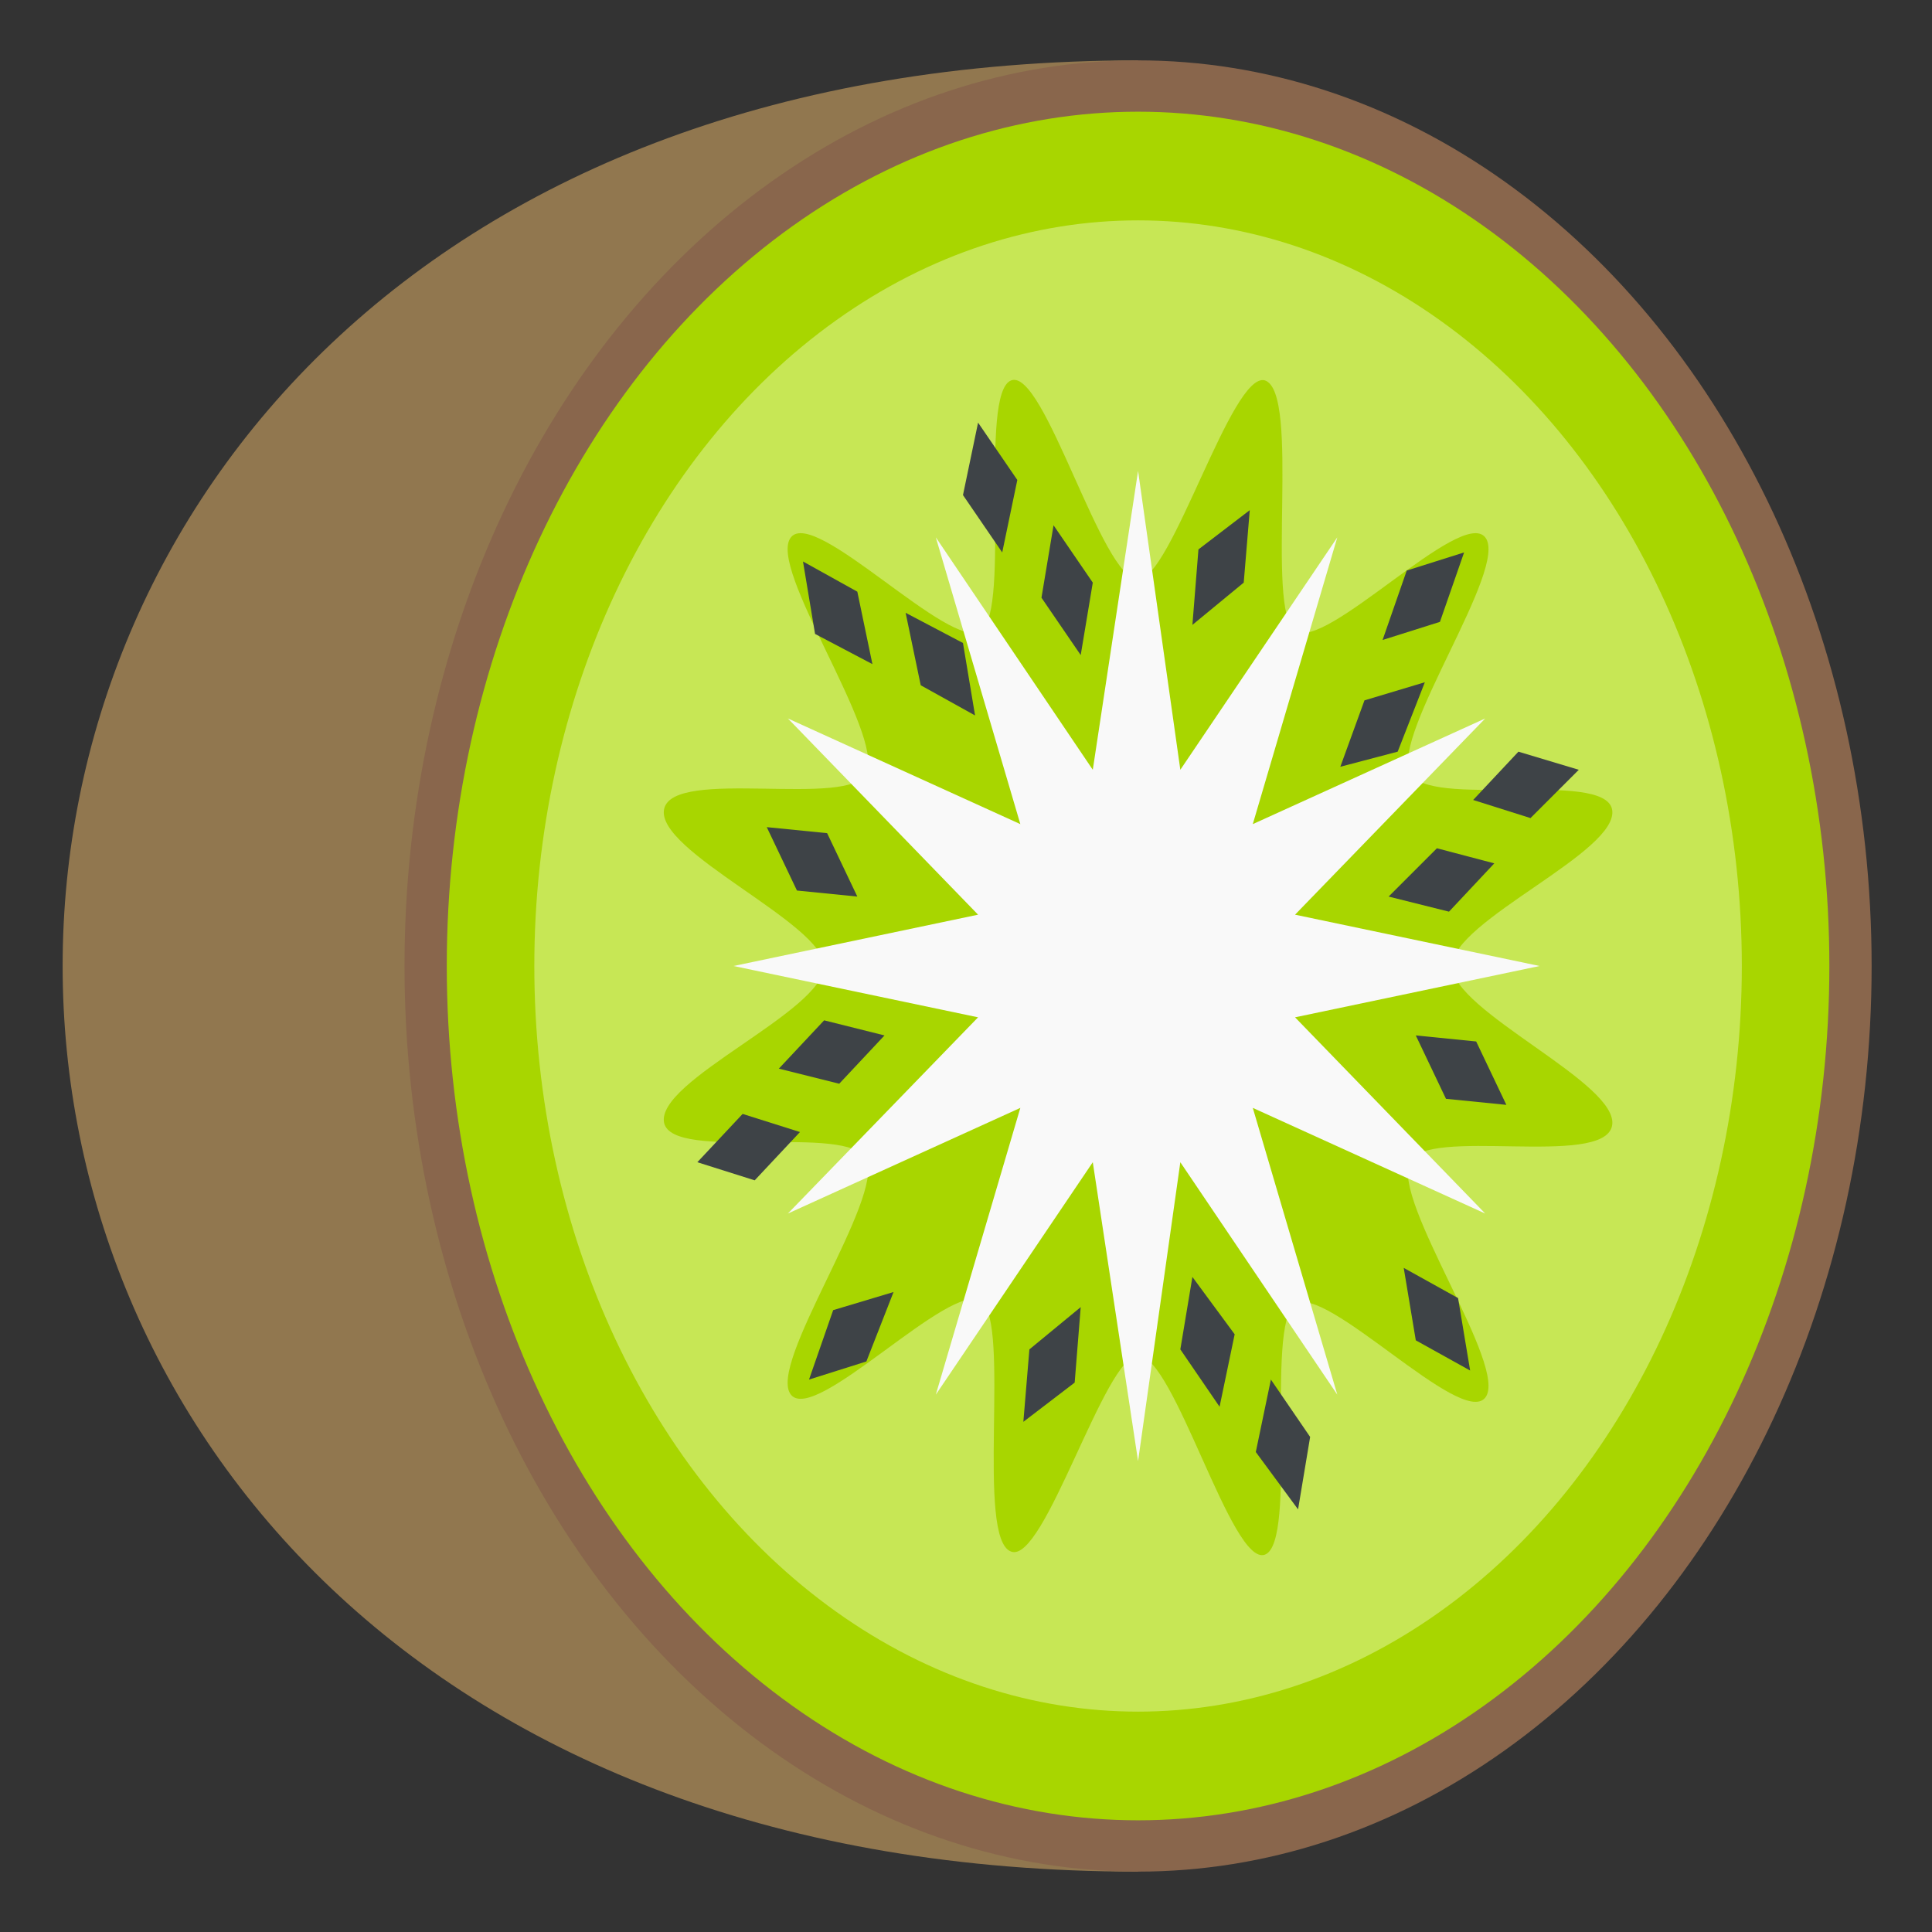 <svg xmlns="http://www.w3.org/2000/svg" viewBox="0 0 64 64">
    <rect x="0" y="0" width="64" height="64" fill="#333333" stroke="none"/>
    <title>kiwi fruit</title>
    <path fill="#91774f" d="M37.7 62c-47.5 0-47.5-60 0-60v60"/>
    <ellipse cx="37.7" cy="32" fill="#89664c" rx="24.3" ry="30"/>
    <ellipse cx="37.7" cy="32" fill="#a8d600" rx="22.9" ry="28.3"/>
    <ellipse cx="37.7" cy="32" fill="#c7e755" rx="20" ry="24.7"/>
    <path fill="#a8d600" d="M53.4 37.3c-.3 1.4-6.2 0-6.7 1.2-.6 1.3 3.3 6.8 2.5 7.8-.8 1-5.3-3.8-6.3-3.1-1 .7.1 7.9-1 8.3-1.1.4-3-6.6-4.2-6.6-1.1 0-3.1 6.9-4.2 6.5-1.2-.4 0-7.6-1-8.3-1-.7-5.5 4.1-6.3 3.1-.8-1 3.1-6.5 2.5-7.8-.6-1.2-6.4.1-6.7-1.2-.3-1.4 5.3-3.7 5.3-5.2 0-1.4-5.6-3.8-5.3-5.2.3-1.4 6.2 0 6.7-1.2.6-1.3-3.3-6.8-2.5-7.8.8-1 5.3 3.8 6.3 3.1 1-.7-.1-7.9 1-8.3 1.1-.4 3 6.6 4.2 6.6 1.1 0 3.1-6.9 4.2-6.6 1.2.4 0 7.6 1 8.3 1 .7 5.5-4.1 6.3-3.1.8 1-3.1 6.5-2.5 7.8.6 1.2 6.4-.1 6.7 1.2.3 1.4-5.3 3.7-5.3 5.2s5.6 3.9 5.3 5.3"/>
    <path fill="#f9f9f9" d="M51 32l-8.1 1.7 6.3 6.5-7.7-3.5 2.8 9.5-5.2-7.7-1.4 9.9-1.5-9.9-5.2 7.7 2.8-9.5-7.7 3.5 6.3-6.5-8.1-1.7 8.1-1.7-6.3-6.5 7.7 3.5-2.8-9.5 5.2 7.7 1.5-9.9 1.4 9.9 5.2-7.7-2.8 9.5 7.7-3.5-6.3 6.5z"/>
    <g fill="#3e4347">
        <path d="M34.9 17.4l-.4 2.4 1.3 1.9.4-2.4zM32.4 14l-.5 2.4 1.3 1.9.5-2.4zM41.4 16.9l-1.7 1.3-.2 2.5 1.7-1.4zM40.4 46.6l.5-2.4-1.4-1.9-.4 2.4zM43 50l.4-2.4-1.3-1.9-.5 2.4zM33.9 47.1l1.7-1.3.2-2.5-1.7 1.4zM49.5 28.6l-1.9-.5-1.6 1.6 2 .5zM52.3 25.5l-2-.6-1.5 1.6 1.9.6zM49.9 36.6l-1-2.1-2-.2 1 2.1zM25.8 35.4l2 .5 1.5-1.6-2-.5zM23.1 38.5l1.9.6 1.5-1.6-1.9-.6zM25.4 27.4l1 2.1 2 .2-1-2.1zM47.2 22.6l-2 .6-.8 2.2 1.9-.5zM48.5 18.3l-1.9.6-.8 2.3 1.9-.6zM26.8 45.7l1.9-.6.9-2.3-2 .6zM30 20.3l.5 2.4 1.8 1-.4-2.4zM26.6 18.6L27 21l1.9 1-.5-2.4zM48.7 45.4l-.4-2.4-1.8-1 .4 2.4z"/>
    </g>
</svg>